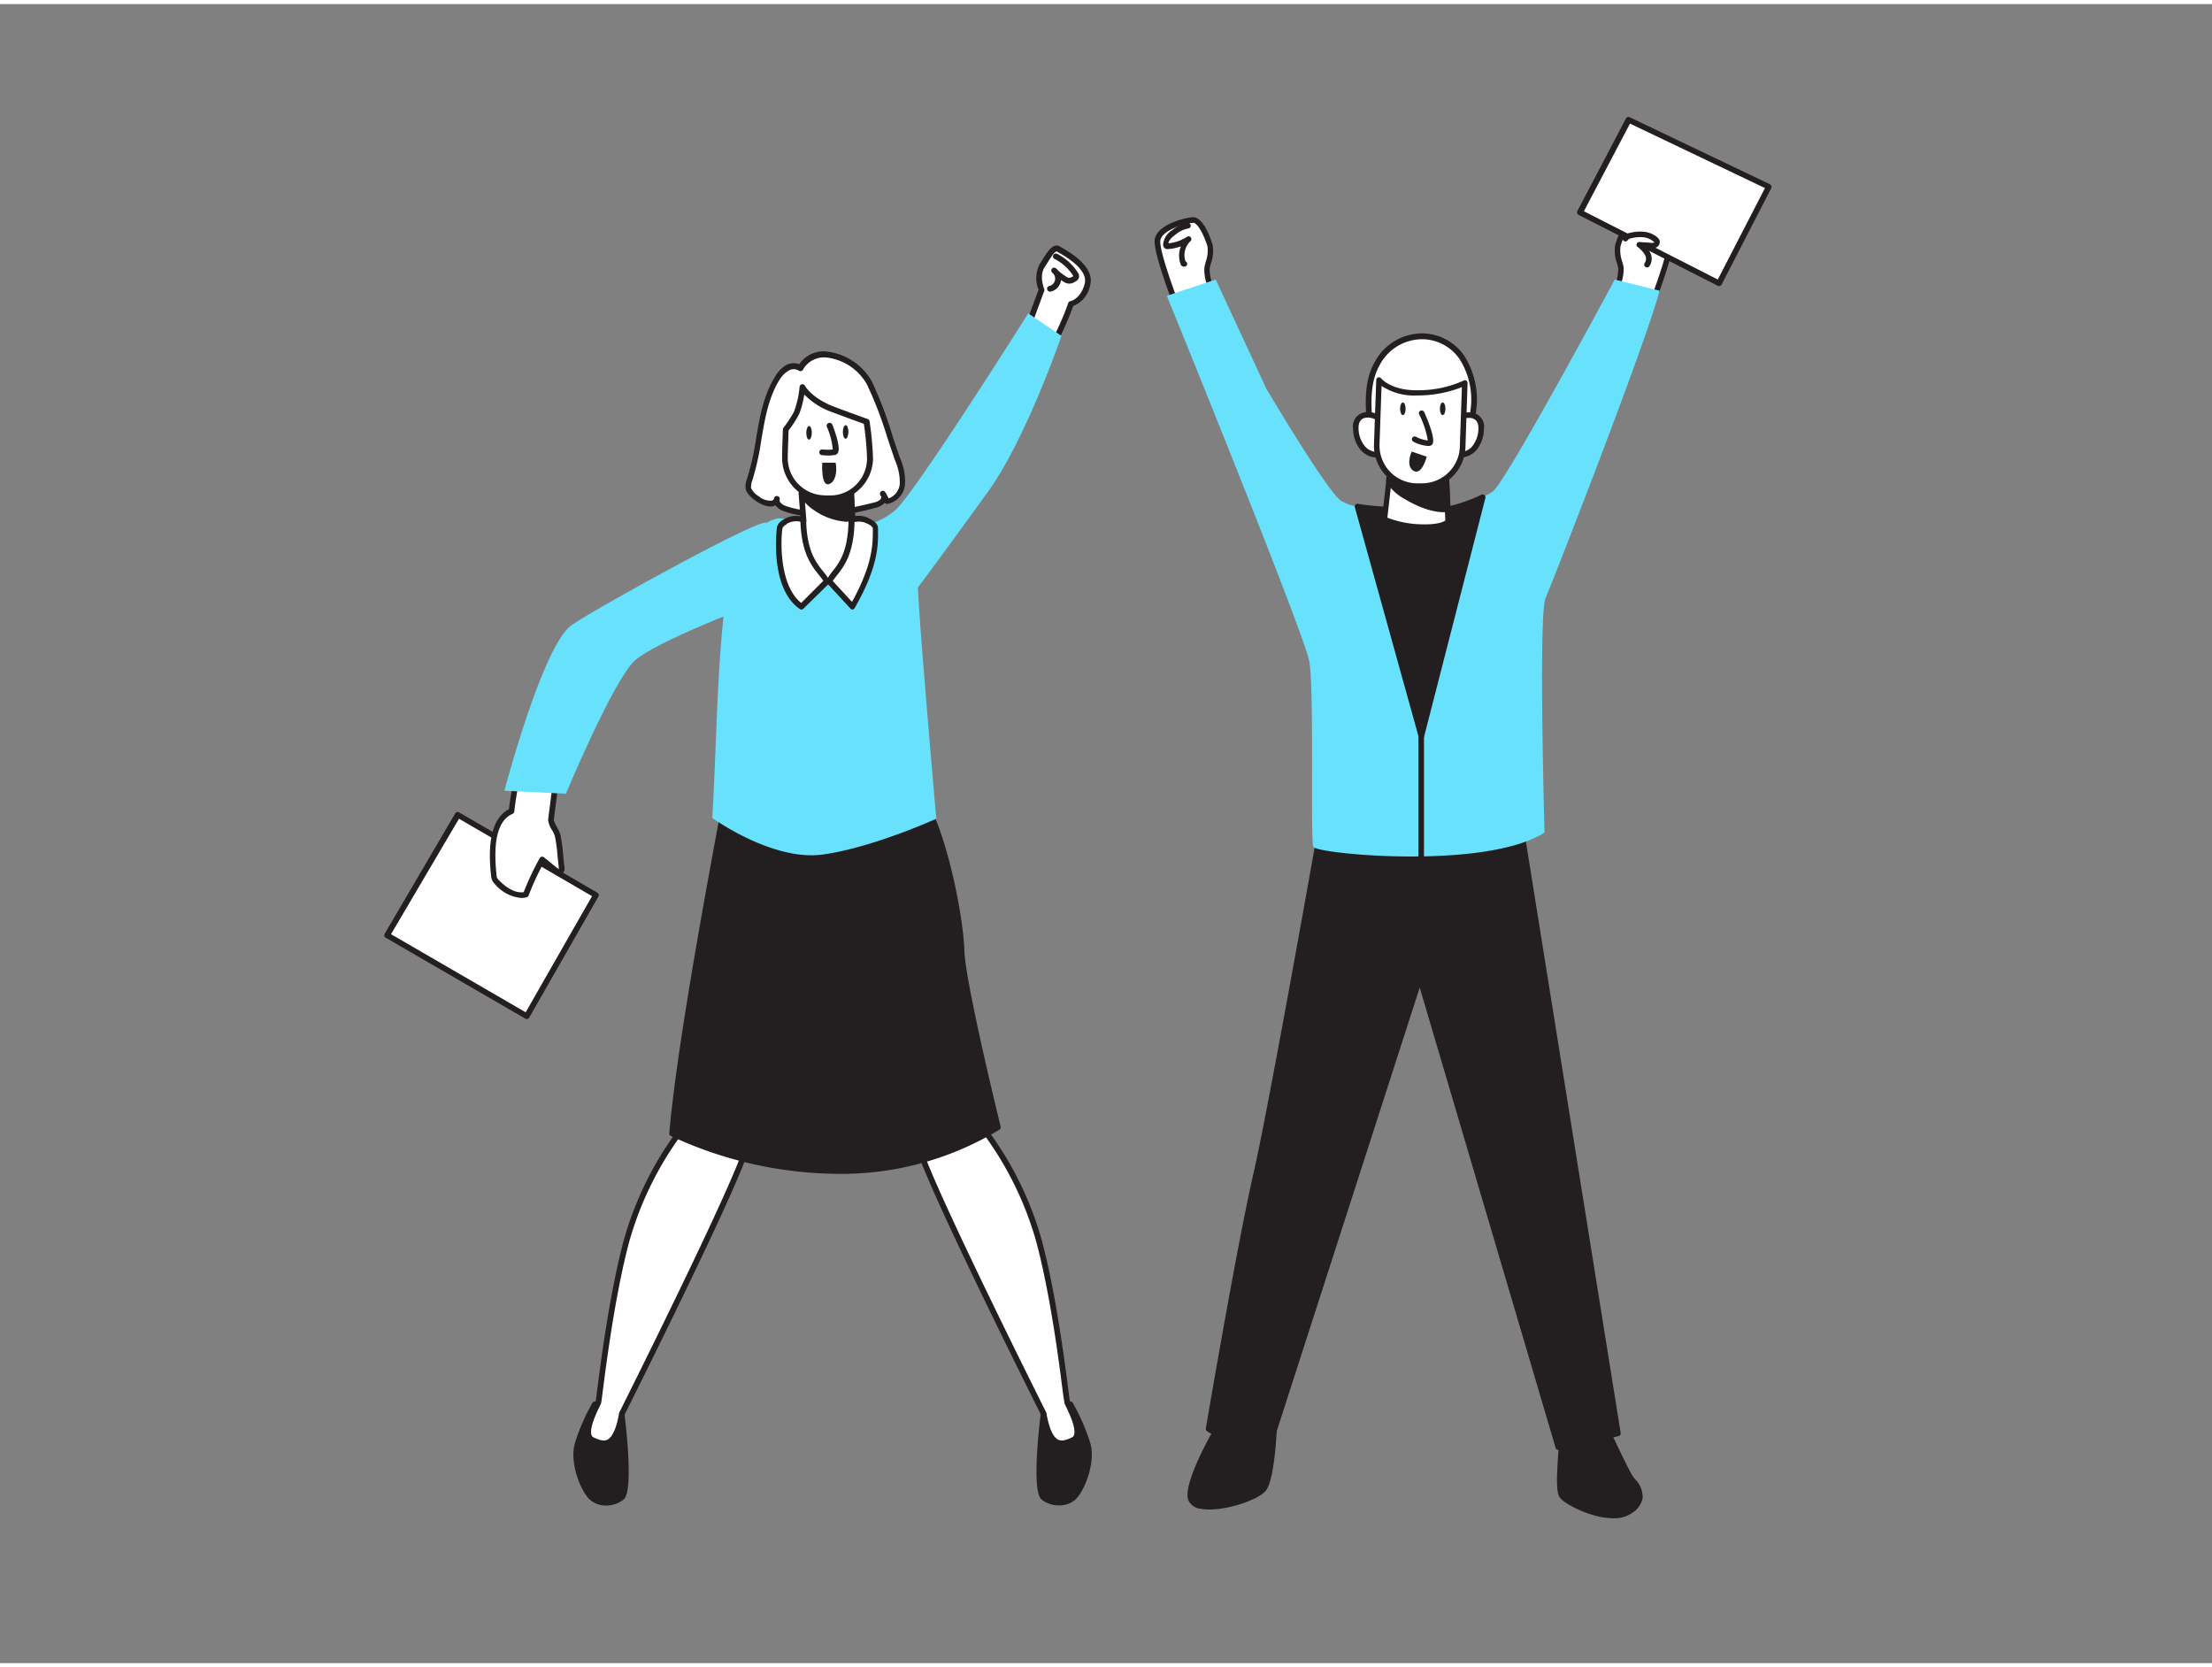 <svg xmlns="http://www.w3.org/2000/svg" viewBox="0 0 400 300" width="406" height="306" class="illustration styles_illustrationTablet__1DWOa"><rect x="0" y="0" width="400" height="300" fill="#808080" stroke="none"/><g id="_572_team_success_flatline" data-name="#572_team_success_flatline"><polygon points="82.77 146.6 107.73 161.13 95.25 183.02 70 168.38 82.77 146.6" fill="#fff"></polygon><path d="M95.25,183.53a.48.48,0,0,1-.26-.07L69.74,168.82a.5.5,0,0,1-.18-.7l12.76-21.78a.51.51,0,0,1,.7-.18l25,14.52a.52.52,0,0,1,.19.7L95.7,183.27a.57.57,0,0,1-.32.25ZM70.71,168.19l24.35,14.12,12-21L83,147.31Z" fill="#231f20"></path><path d="M107.61,253.17a38.41,38.41,0,0,0-3.1,7.08c-1.05,3.48,1.06,8.48,2.54,9.82a4.42,4.42,0,0,0,5.47-.06c1.63-1.43,0-15.15,0-15.15Z" fill="#231f20"></path><path d="M109.66,271.5a4.38,4.38,0,0,1-3-1.06c-1.6-1.45-3.78-6.69-2.67-10.33a37.05,37.05,0,0,1,3.16-7.21.5.5,0,0,1,.58-.2l4.85,1.69a.49.49,0,0,1,.33.41c.41,3.28,1.59,14.1-.11,15.59A5,5,0,0,1,109.66,271.5Zm-1.82-17.72A37.18,37.18,0,0,0,105,260.4c-1,3.23,1,8,2.39,9.3a3.94,3.94,0,0,0,4.81-.06c.89-.77.61-7.88-.18-14.41Z" fill="#231f20"></path><path d="M123.59,203.1a60.23,60.23,0,0,0-10.32,20.65c-3.19,12-4.88,28.53-5.07,29.09s-3.19,5.82-1.08,6.81,4.22,1.55,5.35-4.79c0,0,21.82-43.5,22.66-48.71S123.59,203.1,123.59,203.1Z" fill="#fff"></path><path d="M109.18,260.77a5.59,5.59,0,0,1-2.28-.65,1.7,1.7,0,0,1-.9-1c-.52-1.45.46-3.82,1.48-5.94.12-.24.2-.41.23-.49s.15-1.07.29-2.16c.67-5.2,2.24-17.37,4.77-26.9a61.3,61.3,0,0,1,10.42-20.85.55.55,0,0,1,.31-.18c.36-.06,8.76-1.49,11.38,1.1a2.76,2.76,0,0,1,.76,2.54c-.84,5.18-21.39,46.24-22.68,48.8-.55,3.08-1.39,4.82-2.62,5.46A2.45,2.45,0,0,1,109.18,260.77Zm14.69-57.19a60.4,60.4,0,0,0-10.11,20.3c-2.51,9.47-4.07,21.59-4.74,26.77-.23,1.83-.28,2.21-.33,2.36s-.14.31-.28.61c-.52,1.07-1.88,3.9-1.44,5.14a.68.68,0,0,0,.37.42c1.07.5,1.86.74,2.52.4.91-.48,1.62-2.09,2.1-4.81a.39.39,0,0,1,.05-.14c.22-.43,21.79-43.49,22.61-48.56a1.75,1.75,0,0,0-.47-1.65C132.34,202.64,126.3,203.18,123.87,203.58Z" fill="#231f20"></path><path d="M193.56,253.17a38,38,0,0,1,3.09,7.08c1.06,3.48-1.05,8.48-2.53,9.82a4.42,4.42,0,0,1-5.47-.06c-1.64-1.43,0-15.15,0-15.15Z" fill="#231f20"></path><path d="M191.51,271.48a4.94,4.94,0,0,1-3.19-1.09c-1.7-1.49-.52-12.31-.11-15.59a.49.49,0,0,1,.33-.41l4.85-1.69a.51.51,0,0,1,.58.2,38.74,38.74,0,0,1,3.16,7.21c1.11,3.64-1.08,8.88-2.68,10.33A4.38,4.38,0,0,1,191.51,271.48Zm-2.35-16.25c-.79,6.53-1.07,13.64-.18,14.41a3.93,3.93,0,0,0,4.81.06c1.4-1.27,3.37-6.07,2.39-9.3a38,38,0,0,0-2.85-6.62Z" fill="#231f20"></path><path d="M177.58,203.1a60.23,60.23,0,0,1,10.32,20.65c3.19,12,4.88,28.53,5.07,29.09s3.19,5.82,1.08,6.81-4.22,1.55-5.35-4.79c0,0-21.82-43.5-22.67-48.71S177.58,203.1,177.58,203.1Z" fill="#fff"></path><path d="M192,260.77a2.45,2.45,0,0,1-1.16-.28c-1.23-.64-2.07-2.38-2.63-5.46-1.28-2.56-21.84-43.62-22.68-48.8a2.79,2.79,0,0,1,.77-2.54c2.62-2.59,11-1.16,11.38-1.1a.55.55,0,0,1,.31.18,61.3,61.3,0,0,1,10.42,20.85c2.53,9.53,4.1,21.7,4.77,26.9.14,1.09.26,2,.29,2.18l.23.47c1,2.12,2,4.49,1.48,5.94a1.73,1.73,0,0,1-.9,1A5.63,5.63,0,0,1,192,260.77Zm-19.63-57.59c-2.19,0-4.37.29-5.34,1.24a1.78,1.78,0,0,0-.48,1.65c.83,5.07,22.4,48.13,22.62,48.56a.78.78,0,0,1,.05.14c.48,2.72,1.19,4.33,2.1,4.81.66.34,1.45.1,2.52-.4a.68.68,0,0,0,.37-.42c.44-1.24-.93-4.07-1.44-5.14a6.5,6.5,0,0,1-.28-.61c0-.15-.1-.53-.34-2.36-.66-5.18-2.22-17.3-4.74-26.77a60.46,60.46,0,0,0-10.1-20.3A32.07,32.07,0,0,0,172.36,203.18Z" fill="#231f20"></path><path d="M130.91,145.29c0,.56-7.88,40.92-9.38,58.94,0,0,30.78,16.14,58.94-1.13,0,0-6.39-25.9-6.57-31.91s-3.2-21.77-7.51-28.34Z" fill="#231f20"></path><path d="M151.57,211.53a72.71,72.71,0,0,1-30.28-6.86.49.49,0,0,1-.26-.48c1.21-14.58,6.59-43.71,8.62-54.68.43-2.36.75-4.06.76-4.25a.53.53,0,0,1,.47-.47l35.47-2.44a.48.48,0,0,1,.45.22c4.36,6.64,7.4,22.29,7.59,28.61.19,5.88,6.49,31.54,6.56,31.8a.52.52,0,0,1-.22.55A55.09,55.09,0,0,1,151.57,211.53Zm-29.52-7.6c3.2,1.56,31.79,14.67,57.85-1.06-.8-3.26-6.32-26-6.5-31.66-.19-6-3.16-21.31-7.27-27.85l-34.79,2.4c-.09.51-.28,1.59-.72,3.93C128.62,160.56,123.31,189.3,122.05,203.93Z" fill="#231f20"></path><path d="M186,58.07l2.37-6.42s-1.1-2.53.13-4.42,2-3.5,3-2.92,6,3.19,5.19,6.32-3,3.56-3,3.56a51.77,51.77,0,0,1-3.92,8.51Z" fill="#fff"></path><path d="M189.75,63.21a.53.53,0,0,1-.4-.19l-3.77-4.62a.52.52,0,0,1-.08-.51l2.3-6.23a5.54,5.54,0,0,1,.25-4.71l.49-.77c1-1.65,2-3.07,3.19-2.31l.3.18c1.47.85,5.95,3.45,5.12,6.71a5,5,0,0,1-3.08,3.84A54.42,54.42,0,0,1,190.21,63a.52.52,0,0,1-.41.26ZM186.57,58l3.1,3.81a49.91,49.91,0,0,0,3.5-7.75.51.51,0,0,1,.4-.35c.07,0,1.88-.42,2.58-3.17.64-2.51-3.33-4.81-4.64-5.57l-.32-.19c-.38-.23-1.09.89-1.77,2-.17.25-.33.52-.51.79-1.06,1.62-.09,3.9-.08,3.93a.55.55,0,0,1,0,.38Z" fill="#231f20"></path><path d="M190.93,45.62a9.12,9.12,0,0,1,3.57,3.18.8.8,0,0,1,.17.53c0,.23-.28.36-.49.46a1.65,1.65,0,0,1-.94.24,1.5,1.5,0,0,1-.59-.24,10.24,10.24,0,0,1-2-1.57,1.86,1.86,0,0,1-.83,3.27" fill="#fff"></path><path d="M189.86,52a.51.51,0,0,1-.5-.42.52.52,0,0,1,.41-.61,1.38,1.38,0,0,0,1-1,1.4,1.4,0,0,0-.27-1.18c-.08-.07-.15-.15-.23-.23a.51.51,0,0,1,.69-.76,2.76,2.76,0,0,1,.3.29,9.72,9.72,0,0,0,1.61,1.24,1.19,1.19,0,0,0,.39.17,1.29,1.29,0,0,0,.64-.2.71.71,0,0,0,.2-.11.6.6,0,0,1-.08-.13,8.63,8.63,0,0,0-3.37-3,.52.52,0,0,1,.45-.93,9.6,9.6,0,0,1,3.78,3.37,1.21,1.21,0,0,1,.24.92,1.27,1.27,0,0,1-.76.81,1.75,1.75,0,0,1-2,0l-.5-.33a2.14,2.14,0,0,1-.06.35A2.43,2.43,0,0,1,190,52Z" fill="#231f20"></path><path d="M100.7,139.12l-1.07,8.41c-.07.52,1.06,2.16,1.21,2.8.4,1.82.46,3.84.71,5.7,0,.28.06.63-.17.8s-.68,0-1-.25l-2.34-1.9a47.64,47.64,0,0,0-3,6.35c-1.94.47-3.86-.83-5.25-2.27a2.1,2.1,0,0,1-.39-.51,2.27,2.27,0,0,1-.16-.73c-.36-3.35-.76-9.84,3.2-11.57a63.88,63.88,0,0,1,2.36-11.36Z" fill="#fff"></path><path d="M94.3,161.64a7,7,0,0,1-4.81-2.52,2.44,2.44,0,0,1-.48-.65,2.55,2.55,0,0,1-.21-.89c-.26-2.45-1-9.79,3.23-12a67.48,67.48,0,0,1,2.34-11.15.5.5,0,0,1,.34-.35.52.52,0,0,1,.47.08l5.84,4.53a.55.55,0,0,1,.2.48s-1.08,8.37-1.08,8.41a6.86,6.86,0,0,0,.59,1.28,6.34,6.34,0,0,1,.61,1.34,31.12,31.12,0,0,1,.5,3.65c.06.71.13,1.41.22,2.09a1.29,1.29,0,0,1-.37,1.28c-.25.19-.79.4-1.59-.26l-1.87-1.51a48.77,48.77,0,0,0-2.64,5.74.52.52,0,0,1-.36.32A4.22,4.22,0,0,1,94.3,161.64Zm.85-26.17A62.07,62.07,0,0,0,93,146a.54.54,0,0,1-.31.43c-2.62,1.14-3.57,4.76-2.9,11.05a1.66,1.66,0,0,0,.12.55,1.25,1.25,0,0,0,.3.38c.91.95,2.67,2.44,4.49,2.18a50.11,50.11,0,0,1,2.9-6.16.51.51,0,0,1,.35-.25.52.52,0,0,1,.43.11l2.34,1.91a1.38,1.38,0,0,0,.33.2s0-.13,0-.29c-.09-.69-.16-1.41-.23-2.13a28.16,28.16,0,0,0-.48-3.52,6,6,0,0,0-.51-1.09,4,4,0,0,1-.71-1.9c0-.07.86-6.64,1-8.11Z" fill="#231f20"></path><path d="M142.18,93.26a3.13,3.13,0,0,0-.67-.23c-1.71-.37-4.36,1.69-5.8,2.71a8.91,8.91,0,0,0-3.11,4.59,40,40,0,0,0-1.42,7.34c-1.59,13-1.59,26.4-2.38,39.5,0,0,10.9,7.88,20,6.61s20.51-6.47,20.51-6.47S166.12,111,166,105.49c0,0,5.76-7.74,12.66-17.31S191.94,60,191.94,60l-6-4.08s-20.51,32.57-24.08,35.62c-3.41,2.91-8.45,3.76-12.8,3.52a23.25,23.25,0,0,1-4.62-.71A15.44,15.44,0,0,1,142.18,93.26Z" fill="#68e1fd"></path><path d="M136.9,89.4a3.8,3.8,0,0,1-1.59-1.84,3.56,3.56,0,0,1,.29-1.75c2-6,1.6-12.86,5-18.2a5.07,5.07,0,0,1,1.71-1.82,2.26,2.26,0,0,1,2.39,0c3-5.09,10.37-1.45,12.46,2.65,2.21,4.34,3.51,9.32,5.15,13.9a9.87,9.87,0,0,1,.86,4.39,3.41,3.41,0,0,1-2.73,3.15l-.8-1.39A1.07,1.07,0,0,1,159.5,90a3.15,3.15,0,0,1-1.48.68c-5.29,1.33-11,2.4-16.12.58-.79-.28-1.72-1-1.41-1.76C140,90.88,138.25,90.34,136.9,89.4Z" fill="#fff"></path><path d="M148,92.72a18.57,18.57,0,0,1-6.23-1,3.18,3.18,0,0,1-1.54-1.09,1.59,1.59,0,0,1-.27.12c-1.25.42-2.85-.61-3.32-.93h0c-.37-.26-1.62-1.2-1.8-2.17a3.83,3.83,0,0,1,.28-1.92,47.32,47.32,0,0,0,1.61-7.21c.65-3.84,1.33-7.82,3.45-11.19a5.68,5.68,0,0,1,1.9-2,2.91,2.91,0,0,1,2.46-.21,5.29,5.29,0,0,1,4.72-2.32,10.79,10.79,0,0,1,8.38,5.41A69.21,69.21,0,0,1,161.37,78c.46,1.4.92,2.79,1.41,4.15a10.35,10.35,0,0,1,.88,4.63,3.92,3.92,0,0,1-3.2,3.6.52.52,0,0,1-.47-.21l-.13.15a3.58,3.58,0,0,1-1.71.81A42.66,42.66,0,0,1,148,92.72Zm-7-3a.32.32,0,0,0,0,.23,2,2,0,0,0,1.09.8c4.94,1.74,10.52.74,15.83-.59a2.64,2.64,0,0,0,1.23-.54.76.76,0,0,0,.22-.51.43.43,0,0,1,0,0l-.16-.29a.51.51,0,0,1,.8-.63,1.39,1.39,0,0,1,.33.53l.37.66a3.09,3.09,0,0,0,2-2.64,9.79,9.79,0,0,0-.83-4.16c-.49-1.37-.95-2.77-1.42-4.18a68.86,68.86,0,0,0-3.71-9.66,9.67,9.67,0,0,0-7.49-4.85,4.37,4.37,0,0,0-4.07,2.24.53.53,0,0,1-.34.24.51.51,0,0,1-.41-.09,1.75,1.75,0,0,0-1.82,0A4.67,4.67,0,0,0,141,67.88c-2,3.2-2.65,6.9-3.31,10.81A49.33,49.33,0,0,1,136.09,86a3.42,3.42,0,0,0-.28,1.49A3.5,3.5,0,0,0,137.2,89h0a3.31,3.31,0,0,0,2.39.79.61.61,0,0,0,.39-.39.69.69,0,0,1,0-.1.51.51,0,0,1,1,.36A.24.24,0,0,1,141,89.72Z" fill="#231f20"></path><path d="M150.91,103.87l-.2.17a1.68,1.68,0,0,1-1.83.19,2.42,2.42,0,0,1-.66-.73c-2.14-3.07-3.58-6.26-2.94-10.08a.87.87,0,0,0,0-.11l-.1-1.29-.26-3.56,0-.52,0-.75.32-3.94,8.27.09.29,4.82v.3l.19,3.09.1,1.69v.07a19.25,19.25,0,0,1-2.32,9.18A5,5,0,0,1,150.91,103.87Z" fill="#fff"></path><path d="M149.59,104.94a1.82,1.82,0,0,1-1-.28,3,3,0,0,1-.81-.86c-1.79-2.58-3.75-6.09-3-10.46l-.36-4.84.09-1.35.32-3.94a.51.51,0,0,1,.52-.47l8.27.08a.53.53,0,0,1,.51.49l.28,4.82s0,.1,0,.11l.29,5a19.6,19.6,0,0,1-2.37,9.51,5.35,5.35,0,0,1-1.07,1.53l-.24.21A2.5,2.5,0,0,1,149.59,104.94Zm-3.78-21.17-.37,4.72.37,4.78a1.36,1.36,0,0,1,0,.24c-.53,3.16.32,6.06,2.85,9.7a2.11,2.11,0,0,0,.52.58,1.18,1.18,0,0,0,1.24-.16,1.07,1.07,0,0,0,.16-.14h0a4,4,0,0,0,.85-1.24,18.48,18.48,0,0,0,2.26-8.91l-.3-5.08v-.1l-.25-4.31Z" fill="#231f20"></path><path d="M144.92,88.46a7.82,7.82,0,0,0,2.69,2.76c1.76,1.15,4.26,2.17,6.42,1.82l-.15-4.88a17.66,17.66,0,0,1-4.76,0,12,12,0,0,1-4.1-1Z" fill="#231f20"></path><path d="M153.11,93.61a11.49,11.49,0,0,1-5.77-2,8.32,8.32,0,0,1-2.86-3,.5.5,0,0,1,0-.27l.09-1.27a.52.52,0,0,1,.25-.4.49.49,0,0,1,.47,0,11.76,11.76,0,0,0,3.93.91,17.55,17.55,0,0,0,4.64,0,.44.44,0,0,1,.39.11.47.47,0,0,1,.18.36l.15,4.88a.5.5,0,0,1-.42.51A6.74,6.74,0,0,1,153.11,93.61Zm-7.68-5.26a7.32,7.32,0,0,0,2.45,2.45,9.67,9.67,0,0,0,5.64,1.79l-.12-3.87a19.45,19.45,0,0,1-4.34-.08,15.2,15.2,0,0,1-3.6-.72Z" fill="#231f20"></path><path d="M149.13,89.32H150a7.27,7.27,0,0,0,7.35-7.19,59.25,59.25,0,0,0-.63-6.66s-3.35-1.2-6-2.2c-4.41-1.67-5.6-4-5.6-4a17.94,17.94,0,0,1-1,4.64,21.11,21.11,0,0,1-2,3s-.13,3.58-.15,5.07A7.28,7.28,0,0,0,149.13,89.32Z" fill="#fff"></path><path d="M150.06,89.85h-.94A7.79,7.79,0,0,1,141.43,82c0-1.5.14-5.09.14-5.09a.55.55,0,0,1,.11-.3,21.47,21.47,0,0,0,1.91-2.92,17.49,17.49,0,0,0,1-4.47.52.52,0,0,1,.42-.47.51.51,0,0,1,.56.28s1.19,2.24,5.33,3.8c2.62,1,6,2.2,6,2.2a.51.51,0,0,1,.34.41,55.78,55.78,0,0,1,.63,6.74A7.78,7.78,0,0,1,150.06,89.85Zm-.93-1H150a6.55,6.55,0,0,0,4.79-1.92,6.7,6.7,0,0,0,2-4.75,53.1,53.1,0,0,0-.58-6.28c-.87-.31-3.53-1.28-5.7-2.1a13,13,0,0,1-5.07-3.2,16.64,16.64,0,0,1-.92,3.51,19.55,19.55,0,0,1-1.93,3c0,.72-.13,3.6-.14,4.9a6.74,6.74,0,0,0,6.67,6.82Z" fill="#231f20"></path><path d="M149.87,81.63a12.36,12.36,0,0,1-1.27-.07.52.52,0,0,1-.44-.58.51.51,0,0,1,.58-.44,9.4,9.4,0,0,0,1.85,0,12.64,12.64,0,0,0-1.07-4.1.52.52,0,0,1,1-.37c.47,1.21,1.52,4.15,1,5.08a.82.82,0,0,1-.61.4A8.3,8.3,0,0,1,149.87,81.63Z" fill="#231f20"></path><ellipse cx="146.31" cy="77.53" rx="1.23" ry="0.5" transform="translate(67.17 222.98) rotate(-89.37)" fill="#231f20"></ellipse><ellipse cx="152.93" cy="77.37" rx="1.23" ry="0.5" transform="translate(73.87 229.44) rotate(-89.37)" fill="#231f20"></ellipse><path d="M158.34,95.34c0,2,.15,6.07-4.16,13.63L150,104.38c1.07-2,3.83-3.37,4.05-10.54,0-.18,0-.35,0-.53a.61.61,0,0,1,.17-.07c1.57-.68,3.9.52,4.12,1.36A4.08,4.08,0,0,1,158.34,95.34Z" fill="#fff"></path><path d="M154.18,109.48a.51.51,0,0,1-.38-.16l-4.23-4.59a.52.52,0,0,1-.08-.59,9.69,9.69,0,0,1,1-1.5c1.24-1.57,2.78-3.52,2.94-8.82a4.77,4.77,0,0,0,0-.51.5.5,0,0,1,.25-.44,1.11,1.11,0,0,1,.27-.12,4.08,4.08,0,0,1,3.26.27c.39.19,1.33.71,1.52,1.45a4.27,4.27,0,0,1,.05.88v.28c0,2.18,0,6.26-4.24,13.59a.49.49,0,0,1-.39.26Zm-3.6-5.17,3.49,3.79c3.72-6.72,3.74-10.45,3.76-12.48v-.28h0a3.61,3.61,0,0,0,0-.62,2.12,2.12,0,0,0-1-.76,3.23,3.23,0,0,0-2.31-.28,1.09,1.09,0,0,0,0,.18c-.18,5.64-1.91,7.83-3.17,9.43C151.06,103.65,150.8,104,150.58,104.31Z" fill="#231f20"></path><path d="M149.57,104.42,144.93,109c-5.1-3.52-4.08-13.76-3.92-14.37a2,2,0,0,1,1-1h0a3.61,3.61,0,0,1,3.28-.31v.11C145.49,100.87,148.47,102.36,149.57,104.42Z" fill="#fff"></path><path d="M144.93,109.48a.53.53,0,0,1-.3-.09c-5.62-3.88-4.14-14.82-4.11-14.92a2.47,2.47,0,0,1,1.21-1.29h0a4.12,4.12,0,0,1,3.77-.32.53.53,0,0,1,.28.46v.11c.14,5.49,1.79,7.56,3.12,9.22a9.9,9.9,0,0,1,1.09,1.54.52.52,0,0,1-.09.61l-4.64,4.55A.54.54,0,0,1,144.93,109.48Zm-2.7-15.4a1.74,1.74,0,0,0-.72.65c-.23.92-.94,10.1,3.37,13.56l4-4c-.22-.34-.49-.68-.79-1.06-1.34-1.66-3.15-3.93-3.35-9.63a3.42,3.42,0,0,0-2.52.42Z" fill="#231f20"></path><path d="M151.11,82.93h-2.42s-.28,4.33,1.21,3.87C151.11,86.42,151.42,84.52,151.11,82.93Z" fill="#231f20"></path><path d="M138.56,93.84c-.42-1.3-29.85,14.85-35.13,18.41s-12.22,30-12.22,30l11.12.54S111,122,114.88,118.63s20.4-9.66,20.4-9.66Z" fill="#68e1fd"></path><path d="M292.52,50.82a9.14,9.14,0,0,0,.55-3.13c-.19-1-.92-2.86-.55-4s1.65-4.7,3.13-4.61,5.89,1.29,6.35,3.5S298,56.07,298,56.07Z" fill="#fff"></path><path d="M298,56.57a.52.52,0,0,1-.35-.14l-5.43-5.25a.51.51,0,0,1-.13-.52,8.15,8.15,0,0,0,.54-2.88c-.05-.26-.13-.56-.22-.9a6.51,6.51,0,0,1-.32-3.39c.36-1.19,1.69-5.09,3.64-5,1.28.08,6.26,1.26,6.81,3.9.48,2.29-3.61,12.65-4.08,13.82a.49.49,0,0,1-.36.31Zm-4.86-5.89,4.67,4.51c1.76-4.51,4.05-11.12,3.75-12.56-.37-1.8-4.35-3-5.89-3.1-.81,0-2,2.12-2.63,4.25a6,6,0,0,0,.33,2.84c.1.37.19.7.24,1A8.11,8.11,0,0,1,293.09,50.68Z" fill="#231f20"></path><polygon points="285.72 37.68 310.85 50.51 319.86 33.04 294.52 20.93 285.72 37.68" fill="#fff"></polygon><path d="M310.85,51a.46.46,0,0,1-.23-.06L285.49,38.14a.51.51,0,0,1-.26-.3.51.51,0,0,1,0-.4l8.79-16.75a.51.51,0,0,1,.68-.23l25.34,12.11a.5.5,0,0,1,.27.3.51.51,0,0,1,0,.4l-9,17.47A.51.51,0,0,1,310.85,51ZM286.42,37.46l24.21,12.35,8.53-16.54L294.75,21.61Z" fill="#231f20"></path><path d="M218.8,50.82a8.9,8.9,0,0,1-.55-3.13c.18-1,.92-2.86.55-4s-1.66-4.7-3.13-4.61-5.89,1.29-6.35,3.5,4.05,13.54,4.05,13.54Z" fill="#fff"></path><path d="M213.37,56.57h-.11a.53.53,0,0,1-.36-.31c-.46-1.17-4.55-11.53-4.07-13.82.55-2.64,5.52-3.82,6.81-3.9,1.93-.14,3.27,3.77,3.64,5a6.73,6.73,0,0,1-.32,3.39c-.09.34-.17.64-.22.9a8.25,8.25,0,0,0,.53,2.88.48.48,0,0,1-.12.52l-5.43,5.25A.52.52,0,0,1,213.37,56.57Zm2.36-17h0c-1.54.1-5.52,1.3-5.89,3.1-.3,1.44,2,8,3.75,12.56l4.67-4.51a7.92,7.92,0,0,1-.47-3.08c.05-.28.14-.61.23-1a6,6,0,0,0,.33-2.84C217.68,41.68,216.54,39.53,215.73,39.53Z" fill="#231f20"></path><path d="M282.43,259.57c.09.28-.83,8.75,0,10.13s8.93,5.34,12.43,2.76.83-4.76,0-6-4.33-8.8-4.33-8.8Z" fill="#231f20"></path><path d="M291.76,273.81a12,12,0,0,1-2.29-.24c-3.24-.65-6.82-2.53-7.47-3.61s-.49-4.1-.15-8.84c0-.67.09-1.36.09-1.48a.41.41,0,0,1,0-.36.52.52,0,0,1,.33-.2l8.11-1.93a.5.5,0,0,1,.57.28c0,.07,3.49,7.53,4.29,8.74a7.11,7.11,0,0,0,.43.57,4.65,4.65,0,0,1,1.38,3.39,4.18,4.18,0,0,1-1.93,2.73A5.66,5.66,0,0,1,291.76,273.81ZM282.93,260c0,.25,0,.62-.08,1.22-.15,2-.52,7.36,0,8.25.41.7,3.58,2.5,6.81,3.15,1.5.3,3.56.45,4.89-.53A3.33,3.33,0,0,0,296.1,270a3.83,3.83,0,0,0-1.18-2.63c-.18-.23-.35-.45-.48-.64-.74-1.13-3.46-7-4.19-8.5Z" fill="#231f20"></path><path d="M221.15,255.84s-6.91,11.47-5.8,14.5,11.19.42,13.12-1.79,2.07-15.61,2.07-15.61Z" fill="#231f20"></path><path d="M218.7,272.22a8.08,8.08,0,0,1-1.53-.13,2.7,2.7,0,0,1-2.29-1.58c-1.15-3.17,5.12-13.73,5.84-14.93a.52.52,0,0,1,.28-.22l9.39-2.9a.5.5,0,0,1,.65.49c0,1.39-.2,13.64-2.19,15.93C227.45,270.47,222.33,272.22,218.7,272.22Zm2.78-16c-2.72,4.54-6.4,11.87-5.66,13.91.17.47.68.78,1.53.94,3.12.59,9.34-1.29,10.74-2.89s1.86-10.51,1.94-14.6Z" fill="#231f20"></path><path d="M239.66,144.38s-9.53,54.14-12.57,67.4-8.56,45.86-8.56,45.86,4.42,3,11.6,1.1l26.62-82.6,25,84.81,10.77-2.48L274.88,148.15Z" fill="#231f20"></path><path d="M281.79,261.45a.49.49,0,0,1-.48-.36l-24.58-83.25L230.6,258.9a.48.48,0,0,1-.34.32c-7.32,2-11.83-1-12-1.17a.51.51,0,0,1-.21-.5c.06-.32,5.56-32.76,8.57-45.88s12.47-66.84,12.57-67.38a.49.49,0,0,1,.54-.41l35.22,3.77a.5.5,0,0,1,.44.42l17.68,110.32a.49.49,0,0,1-.38.56l-10.77,2.49Zm-25-85.81h0a.5.5,0,0,1,.47.36l24.9,84.36,9.86-2.28L274.45,148.61l-34.38-3.69c-.94,5.31-9.64,54.5-12.49,67s-7.91,42-8.5,45.49c1,.58,4.92,2.41,10.66.95L256.28,176A.49.49,0,0,1,256.75,175.64Z" fill="#231f20"></path><path d="M300.11,51.83c-2.58,9.76-19.34,52.64-20.63,55.59s-.18,42.39-.18,42.39c-10.69,6.82-41.26,3.86-41.81,2.58s.19-28.37-.73-33.52S211,52.75,211,52.75l8.84-2.94L229,69.56s10.86,18.37,13.44,20.21a7.78,7.78,0,0,0,3,1.07,41,41,0,0,0,7.75.53c5.14,1.47,11.45-.53,14.9-2.21a14.28,14.28,0,0,0,1.83-1C272.3,86.49,292,49.81,292,49.81Z" fill="#68e1fd"></path><path d="M268.08,89.16,257,132.31,245.43,90.84a41,41,0,0,0,7.75.53C258.32,92.84,264.63,90.84,268.08,89.16Z" fill="#231f20"></path><path d="M257,132.81a.5.5,0,0,1-.48-.36L245,91a.52.52,0,0,1,.11-.48.48.48,0,0,1,.47-.15,40.91,40.91,0,0,0,7.64.52l.15,0c4.67,1.34,10.58-.25,14.54-2.18a.51.51,0,0,1,.7.58l-11.08,43.15a.48.48,0,0,1-.48.37ZM246.13,91.47,257,130.38l10.35-40.32c-4.06,1.78-9.65,3.09-14.21,1.81A42.25,42.25,0,0,1,246.13,91.47Z" fill="#231f20"></path><path d="M265.68,76.39a9.65,9.65,0,0,0,.32-1c1.76-6.47-.83-14.79-8.45-15.31A9.23,9.23,0,0,0,249,65c-2.19,3.81-1.58,8.68-1.18,12.87a1.41,1.41,0,0,0,.24.78c.44.51,1.29.17,1.85.16.81,0,1.66.12,2.47.17,1.42.07,2.83.12,4.24.09a43.11,43.11,0,0,0,6.12-.17c.86-.14,1.45-.14,2-.84A5.38,5.38,0,0,0,265.68,76.39Z" fill="#fff"></path><path d="M259.7,79.56l-1.26,0h-1.78c-1.24,0-2.6,0-4.27-.09l-1-.08c-.49,0-1-.1-1.48-.09l-.43,0a1.52,1.52,0,0,1-2.16-1.44l0-.58c-.41-4.13-.87-8.82,1.29-12.59a9.73,9.73,0,0,1,9-5.13,9.31,9.31,0,0,1,7.15,4,14.75,14.75,0,0,1,1.75,12,10.59,10.59,0,0,1-.33,1h0a6,6,0,0,1-1,1.77,2.74,2.74,0,0,1-2,1l-.3,0A19.69,19.69,0,0,1,259.7,79.56Zm-2.51-1h1.27a25,25,0,0,0,4.23-.18l.31,0a1.83,1.83,0,0,0,1.41-.61,5.26,5.26,0,0,0,.81-1.48h0c.11-.32.21-.65.3-1a13.71,13.71,0,0,0-1.61-11.14,8.29,8.29,0,0,0-6.4-3.54,8.7,8.7,0,0,0-8,4.63c-2,3.5-1.56,8-1.17,12l.06.58a1.19,1.19,0,0,0,.12.5c.13.15.45.12.9,0l.56-.06c.53,0,1.06,0,1.58.09l.93.08c1.65.08,3,.11,4.21.09Z" fill="#231f20"></path><path d="M250.75,77.18c-.4-3.22-5.68-4.19-5.55-.41a5.66,5.66,0,0,0,1.29,3.59,3.31,3.31,0,0,0,3.54,1" fill="#fff"></path><path d="M249,82a4,4,0,0,1-2.9-1.31,6.1,6.1,0,0,1-1.42-3.91,2.58,2.58,0,0,1,2.42-3,3.9,3.9,0,0,1,4.13,3.28.5.5,0,0,1-1,.13,2.92,2.92,0,0,0-3.06-2.41c-.58,0-1.55.36-1.5,1.92A5.08,5.08,0,0,0,246.86,80a2.81,2.81,0,0,0,3,.83.51.51,0,0,1,.65.27.52.52,0,0,1-.27.66A3.27,3.27,0,0,1,249,82Z" fill="#231f20"></path><path d="M262.26,77.18c.4-3.22,5.69-4.19,5.56-.41a5.61,5.61,0,0,1-1.3,3.59,3.29,3.29,0,0,1-3.53,1" fill="#fff"></path><path d="M264,82a3.27,3.27,0,0,1-1.2-.22.51.51,0,0,1-.27-.66.5.5,0,0,1,.65-.27,2.82,2.82,0,0,0,3-.83,5.14,5.14,0,0,0,1.16-3.27c.05-1.56-.92-1.87-1.5-1.92a2.93,2.93,0,0,0-3.06,2.41.5.5,0,0,1-.56.43.49.49,0,0,1-.43-.56,3.9,3.9,0,0,1,4.13-3.28,2.58,2.58,0,0,1,2.42,3,6.06,6.06,0,0,1-1.43,3.91A4,4,0,0,1,264,82Z" fill="#231f20"></path><path d="M250.35,93.18A17,17,0,0,0,257,94.57c4.18.15,4.89-1,4.89-1l-.1-2.24-.23-5.22-.22-4.87-9.57-.33-.46,4-.14,1.28Z" fill="#fff"></path><path d="M257.7,95.08H257a17.27,17.27,0,0,1-6.84-1.45.49.49,0,0,1-.27-.5l1.4-12.26a.49.49,0,0,1,.51-.44l9.57.33a.52.52,0,0,1,.49.48l.55,12.33a.46.46,0,0,1-.08.28C262.16,94.06,261.33,95.08,257.7,95.08Zm-6.82-2.21a17.93,17.93,0,0,0,6.12,1.2c3,.1,4.06-.47,4.36-.69l-.52-11.65-8.65-.3Z" fill="#231f20"></path><path d="M251.15,86.16a8.5,8.5,0,0,0,3,2.87c2,1.21,5.05,2.6,7.57,2.31l-.23-5.22A23.9,23.9,0,0,1,256,86a16.06,16.06,0,0,1-4.73-1.09Z" fill="#231f20"></path><path d="M261.06,91.88c-2.67,0-5.55-1.48-7.12-2.42a8.82,8.82,0,0,1-3.22-3,.45.45,0,0,1-.07-.3l.14-1.29a.52.52,0,0,1,.25-.38.5.5,0,0,1,.46,0,15.43,15.43,0,0,0,4.58,1,22.37,22.37,0,0,0,5.4.15.51.51,0,0,1,.38.12.5.5,0,0,1,.18.36l.23,5.21a.5.5,0,0,1-.44.52A6.64,6.64,0,0,1,261.06,91.88Zm-9.4-5.83a8.08,8.08,0,0,0,2.8,2.55c1.22.73,4.21,2.36,6.79,2.27l-.19-4.2a24.92,24.92,0,0,1-5.11-.21,18.78,18.78,0,0,1-4.24-.86Z" fill="#231f20"></path><path d="M264.89,68.5l-.41,11.61a6.43,6.43,0,0,1-.2,1.47,7.34,7.34,0,0,1-7.38,5.61l-.86,0a7.34,7.34,0,0,1-6.85-5.51,7.55,7.55,0,0,1-.23-2.08L249.37,68s1.81,2.39,7,2.34A20.17,20.17,0,0,0,264.89,68.5Z" fill="#fff"></path><path d="M257.15,87.69h-.27l-.86,0a7.88,7.88,0,0,1-7.32-5.89,8.18,8.18,0,0,1-.24-2.22l.41-11.61a.49.49,0,0,1,.34-.46.5.5,0,0,1,.55.18s1.8,2.22,6.61,2.14a19.77,19.77,0,0,0,8.28-1.74.5.5,0,0,1,.5,0,.5.5,0,0,1,.23.44L265,80.13a7.05,7.05,0,0,1-.21,1.57A7.87,7.87,0,0,1,257.15,87.69Zm-7.32-18.64-.37,10.54a6.84,6.84,0,0,0,6.6,7.07l.86,0a6.88,6.88,0,0,0,6.88-5.22,6.53,6.53,0,0,0,.18-1.38l.38-10.8a21.74,21.74,0,0,1-8,1.51A10.74,10.74,0,0,1,249.83,69.05Z" fill="#231f20"></path><path d="M257.08,74s2.41,5.32,1.34,5.42a6.1,6.1,0,0,1-2.58-.7" fill="#fff"></path><path d="M258.24,79.91a6.73,6.73,0,0,1-2.63-.77.5.5,0,1,1,.47-.88,6.11,6.11,0,0,0,2.12.65,16.86,16.86,0,0,0-1.57-4.72.49.49,0,0,1,.24-.66.51.51,0,0,1,.67.25c.79,1.75,2,4.83,1.52,5.74a.77.77,0,0,1-.59.38Z" fill="#231f20"></path><ellipse cx="253.68" cy="73.18" rx="0.5" ry="1.14" fill="#231f20"></ellipse><ellipse cx="260.88" cy="73.18" rx="0.5" ry="1.14" fill="#231f20"></ellipse><path d="M214.84,40.07a5.66,5.66,0,0,0-2.54,1.19c-.75.55-1.54,1.27-1.52,2.19a.38.38,0,0,0,.1.27.4.4,0,0,0,.29.05A8,8,0,0,0,215,42.49a4,4,0,0,0-.95,4.42l.19.06" fill="#fff"></path><path d="M214.19,47.48l-.15,0-.19-.06a.48.48,0,0,1-.31-.28,4.46,4.46,0,0,1,0-3.33,8.44,8.44,0,0,1-2.28.49.9.9,0,0,1-.66-.17.84.84,0,0,1-.27-.63A3.4,3.4,0,0,1,212,40.86a5.92,5.92,0,0,1,2.77-1.28.49.49,0,0,1,.55.44.5.5,0,0,1-.44.55,5.14,5.14,0,0,0-2.29,1.1c-.83.6-1.24,1.09-1.31,1.59a7.53,7.53,0,0,0,3.39-1.19.5.5,0,0,1,.67.12.5.5,0,0,1-.06.67,3.49,3.49,0,0,0-.91,3.65.51.51,0,0,1,.29.62A.51.51,0,0,1,214.19,47.48Z" fill="#231f20"></path><path d="M258,81.84l-2.73-.92s-1.16,2.58.34,3.48S258,81.84,258,81.84Z" fill="#231f20"></path><path d="M293.94,42.38a1.44,1.44,0,0,1,1-.57,7,7,0,0,1,2.32-.17,3.85,3.85,0,0,1,2.11.92.78.78,0,0,1,.27.4.61.61,0,0,1-.41.63,2,2,0,0,1-.8.07l-2-.14a5.29,5.29,0,0,1,1.45,1.57,1.85,1.85,0,0,1-.08,2" fill="#fff"></path><path d="M297.82,47.61a.54.54,0,0,1-.32-.11.51.51,0,0,1-.06-.71,1.39,1.39,0,0,0,0-1.47,5,5,0,0,0-1.33-1.42.5.5,0,0,1,.35-.88l2,.14a1.53,1.53,0,0,0,.58,0,.22.22,0,0,0,.1-.09h0a.84.84,0,0,0-.11-.11,3.33,3.33,0,0,0-1.83-.79,6.33,6.33,0,0,0-2.15.16c-.25.05-.58.15-.68.33a.5.5,0,0,1-.88-.49,1.9,1.9,0,0,1,1.34-.82,7.29,7.29,0,0,1,2.49-.17,4.3,4.3,0,0,1,2.38,1,1.22,1.22,0,0,1,.43.68,1.1,1.1,0,0,1-.71,1.18,2.09,2.09,0,0,1-1,.1l-.57,0a4.9,4.9,0,0,1,.52.74,2.38,2.38,0,0,1-.15,2.58A.48.48,0,0,1,297.82,47.61Z" fill="#231f20"></path><path d="M257,156.68a.5.5,0,0,1-.5-.5V132.31a.5.5,0,0,1,.5-.5.51.51,0,0,1,.5.5v23.87A.51.51,0,0,1,257,156.68Z" fill="#231f20"></path></g></svg>